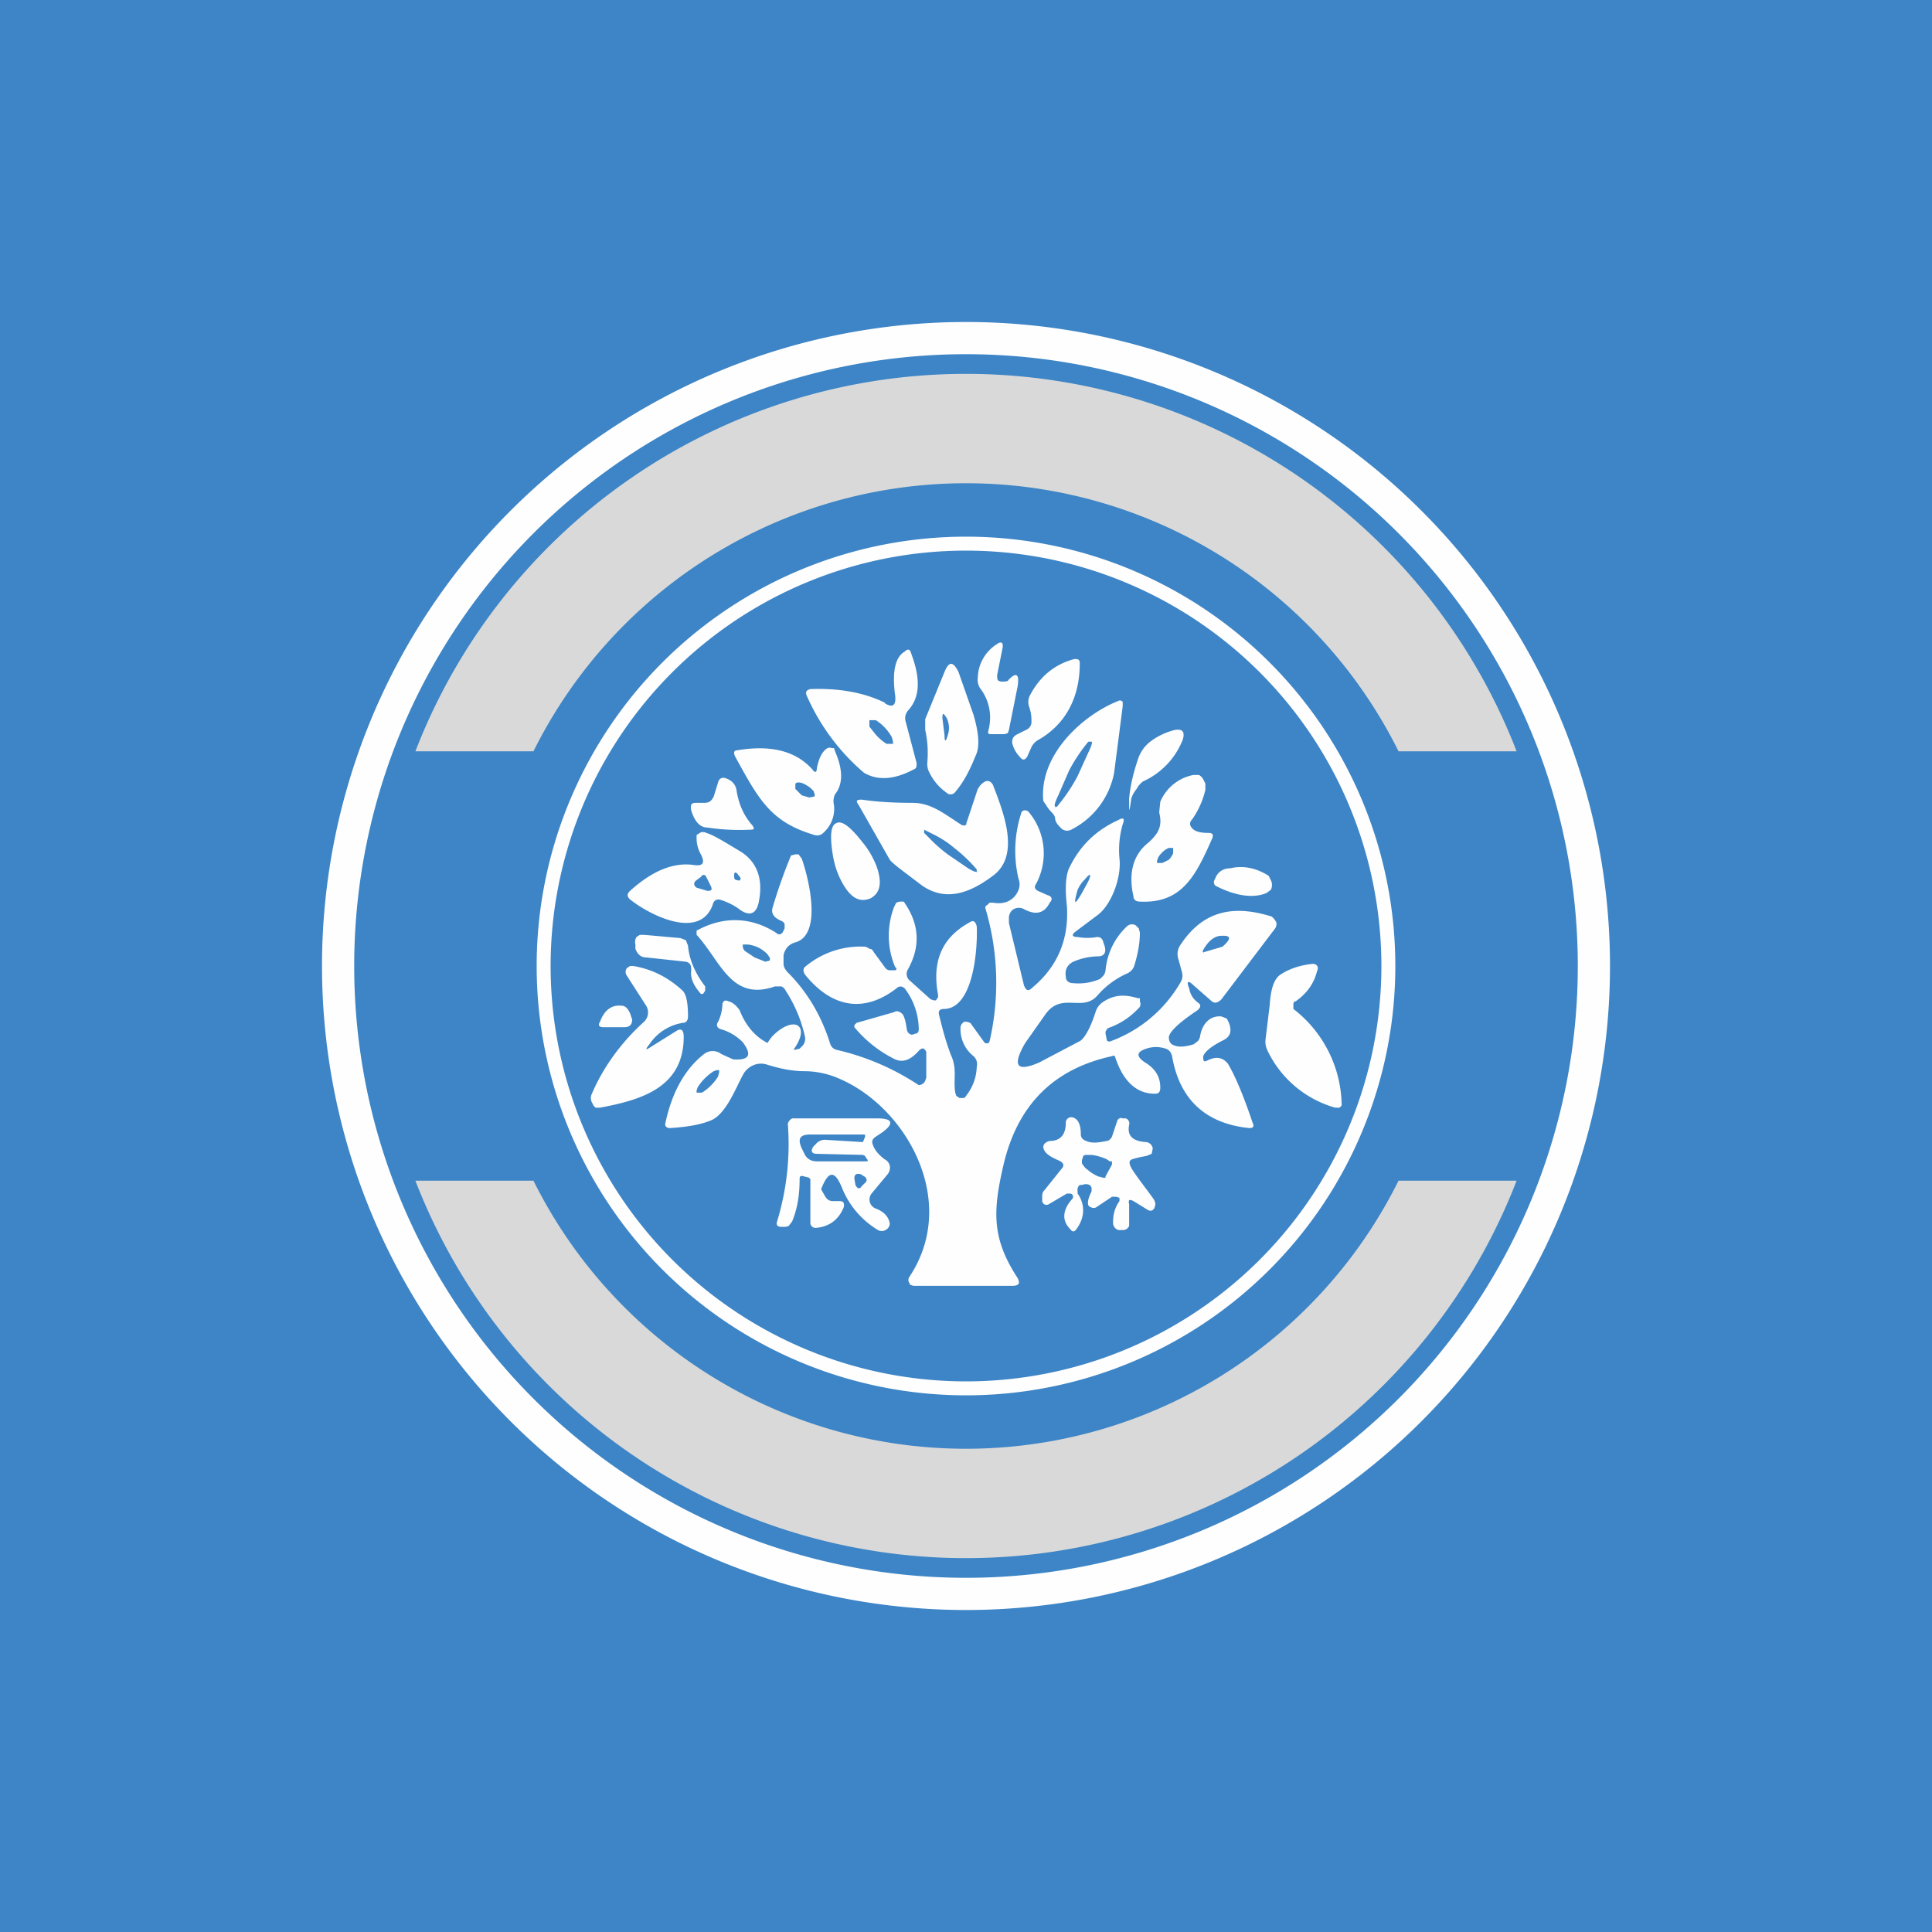 <!-- by TradingView --><svg width="18" height="18" viewBox="0 0 18 18" xmlns="http://www.w3.org/2000/svg"><path fill="#3D85C6" d="M0 0h18v18H0z"/><path d="M15 9A6 6 0 1 1 3 9a6 6 0 0 1 12 0Zm-.3 0A5.7 5.7 0 1 0 3.3 9a5.7 5.7 0 0 0 11.4 0Z" fill="#FEFEFE"/><path d="M13 9a4 4 0 1 1-8 0 4 4 0 0 1 8 0Zm-.13 0a3.87 3.87 0 1 0-7.74 0 3.87 3.87 0 0 0 7.74 0Z" fill="#FEFEFE"/><path d="M7.79 7.67c.05-.03.13.03.24.17a.8.8 0 0 1 .14.24c.05.15.03.24-.06.29-.1.04-.18 0-.26-.14a.79.79 0 0 1-.09-.26c-.03-.18-.02-.28.03-.3ZM9 7.68l.1-.3a.16.16 0 0 1 .08-.1c.03-.01.05 0 .07.03.1.26.26.66 0 .85-.2.15-.43.25-.66.09-.17-.13-.27-.2-.3-.24L8 7.5c-.03-.04-.02-.05.03-.05.13.02.29.03.47.03.17 0 .28.09.45.2.03.02.05.01.06-.01Zm.1.44V8.1a1.4 1.4 0 0 0-.21-.2c-.07-.06-.14-.1-.2-.13l-.08-.04v.03l.05.05a1.39 1.39 0 0 0 .17.15l.19.13c.05.03.08.04.09.03ZM9.34 6.35c.03 0 .05 0 .06-.02.07-.07.1-.05.08.07l-.08.4-.01.03-.03.01h-.12c-.03 0-.04 0-.03-.04a.45.45 0 0 0-.08-.39.15.15 0 0 1-.02-.1.38.38 0 0 1 .18-.31c.04-.03.06-.01.05.04l-.05.25c0 .04 0 .06.05.06ZM8.24 6.55c.08.05.11.02.1-.07-.03-.22 0-.36.09-.41.03-.03.05-.02.06.02.09.24.08.41-.03.53a.11.11 0 0 0-.02.11l.1.38c0 .03 0 .05-.03.06-.19.1-.34.1-.46.03a2 2 0 0 1-.53-.71c-.02-.04-.01-.06.03-.07.26-.01.5.03.7.13Zm.08.38v-.02l-.01-.04a.44.44 0 0 0-.15-.16H8.1v.06l.04.05a.44.44 0 0 0 .12.11h.06ZM9.61 6.73c0-.04 0-.08-.02-.14a.14.14 0 0 1 0-.1c.09-.18.23-.3.42-.35.03 0 .05 0 .05.04 0 .33-.14.57-.38.71a.16.16 0 0 0-.07.07l-.04.09c-.02.03-.04.04-.07 0a.27.27 0 0 1-.07-.13c0-.04.01-.06.05-.08l.08-.04a.08.08 0 0 0 .05-.07Z" fill="#FEFEFE"/><path d="M8.84 7.4a.5.5 0 0 1-.18-.2.17.17 0 0 1-.02-.1 1 1 0 0 0-.02-.3v-.1l.18-.44c.04-.1.08-.1.13 0l.14.4c.05.17.06.3.02.38-.06.15-.12.26-.2.35l-.02.01h-.03Zm-.04-.55c0 .06.01.07.03 0a.21.21 0 0 0-.01-.16c-.03-.05-.04-.05-.04 0l.02.16ZM9.8 7.57a.34.34 0 0 1-.06-.08.1.1 0 0 1-.02-.03c-.04-.43.37-.8.7-.93a.03.03 0 0 1 .04.01v.04l-.08.62a.75.75 0 0 1-.4.53.08.08 0 0 1-.09-.01c-.03-.03-.06-.06-.06-.1a.1.1 0 0 0-.03-.05Zm.03-.05s.02 0 .03-.02a1.58 1.58 0 0 0 .18-.27l.1-.22c.03-.06.04-.1.03-.1h-.03a1.54 1.54 0 0 0-.18.27l-.1.23c-.03.06-.04.1-.03.1ZM10.59 7.35a.27.27 0 0 0-.05.09c-.02.14-.02.14-.02 0 .01-.12.04-.24.08-.36a.34.34 0 0 1 .13-.18.62.62 0 0 1 .22-.1c.07-.01.09.02.07.09a.71.71 0 0 1-.37.39.2.2 0 0 0-.06.07ZM7.61 7.16c.02-.1.05-.16.1-.19a.05.05 0 0 1 .04 0h.02l.01.03c.07.16.08.3 0 .4a.15.15 0 0 0-.01.1.3.3 0 0 1-.1.26.08.08 0 0 1-.08.02c-.41-.12-.52-.33-.74-.73-.02-.04-.01-.06.02-.06.3-.05.54 0 .7.18.02.03.04.03.04-.01Zm-.02.26V7.4l-.01-.03-.03-.03a.22.22 0 0 0-.03-.02.18.18 0 0 0-.07-.03c-.02 0-.04 0-.04.02v.04l.03.03.03.03.07.02.05-.01ZM11.11 7.72c.03.03.08.04.15.04.04 0 .05.02.03.06-.15.34-.28.6-.67.58-.04 0-.06-.02-.06-.05-.05-.22 0-.39.14-.5.1-.09.13-.16.1-.28l.01-.1a.42.42 0 0 1 .31-.25h.05a.1.1 0 0 1 .04.04l.02.04v.06a.81.81 0 0 1-.12.27c-.03.03-.03.06 0 .09Zm-.18.18h-.04a.17.17 0 0 0-.06.04.21.21 0 0 0-.04.05l-.01.03v.02h.05l.06-.03a.21.21 0 0 0 .04-.06V7.9ZM6.65 7.42l.04-.13c.01-.04.04-.05.07-.04.06.02.09.06.1.1.02.14.07.25.15.34.02.03.02.04-.02.04a2 2 0 0 1-.4-.02c-.07 0-.12-.06-.15-.16-.01-.05 0-.07.04-.07h.08c.05 0 .07-.02.09-.06Z" fill="#FEFEFE"/><path d="M8.56 9.79c-.08.09-.15.11-.22.08a1.15 1.15 0 0 1-.38-.3.03.03 0 0 1 .01-.03l.01-.01.35-.1c.03-.02.06 0 .08.02.02.03.03.08.04.15l.01.02.01.01.02.01h.01l.03-.01c.02 0 .03-.02.03-.04a.64.64 0 0 0-.13-.38c-.02-.02-.05-.03-.08 0-.3.23-.6.18-.85-.13-.02-.03-.02-.06.01-.08a.8.8 0 0 1 .55-.18.1.1 0 0 1 .04.02c.02 0 .03.01.04.03l.11.15c.02.02.03.02.05.02h.04c.01 0 .02-.02 0-.03a.75.75 0 0 1-.01-.56l.02-.04.03-.01h.04l.02.03c.13.2.13.4.02.6a.08.08 0 0 0 .01.1l.2.18.03.01h.02l.02-.03v-.02c-.06-.32.04-.54.3-.68.03-.02.05 0 .06.04.01.21-.03.76-.3.77-.05 0-.06.02-.05.06.03.12.06.24.11.37.06.13.02.23.04.35l.01.03.03.02h.03c.01 0 .02 0 .03-.02a.45.45 0 0 0 .1-.27.1.1 0 0 0-.03-.1.32.32 0 0 1-.12-.28l.01-.02.02-.02h.03l.03.01.13.18.01.01h.03l.01-.02a2.43 2.43 0 0 0-.04-1.24c0-.01 0-.02.02-.03l.02-.02h.03c.11.02.2-.02.24-.12a.14.14 0 0 0 0-.1 1.13 1.13 0 0 1 .03-.63l.02-.01h.02l.02.01a.6.6 0 0 1 .07.68c-.02.03 0 .05.02.06l.09.04c.04.01.05.04.02.07-.05.1-.13.12-.24.06a.1.1 0 0 0-.11.01.11.11 0 0 0-.03.06v.06l.14.58c.02.05.04.06.08.02.24-.2.34-.46.32-.76-.02-.18-.01-.3.03-.37.1-.2.25-.34.45-.43.05-.03.06-.01.04.04a.86.86 0 0 0-.03.32c.02.18-.08.44-.21.53l-.2.15c-.04.03-.03.05.02.05a.5.5 0 0 0 .18 0c.03 0 .05.01.06.05l.01.03c.02.06 0 .1-.06.1a.6.6 0 0 0-.23.05c-.06.03-.08.08-.07.14 0 .04.03.06.07.06a.5.5 0 0 0 .25-.04l.03-.03a.1.1 0 0 0 .02-.05.64.64 0 0 1 .2-.41.07.07 0 0 1 .08-.01l.03.03.01.04c0 .1-.02.2-.05.3a.12.12 0 0 1-.07.08.79.79 0 0 0-.28.21c-.14.15-.33-.04-.48.17l-.19.27c-.12.21-.08.27.13.18l.38-.2c.04-.02.1-.12.15-.28a.17.17 0 0 1 .06-.08c.1-.07.2-.08.33-.04h.02v.03a.06.06 0 0 1 0 .05.7.7 0 0 1-.3.2l-.02.03v.02l.01.05c0 .02.02.03.04.02.27-.1.5-.29.65-.55a.12.12 0 0 0 .01-.1l-.03-.11A.15.15 0 0 1 11 8.8c.2-.3.47-.38.85-.26l.02.02.02.03a.07.07 0 0 1-.01.06l-.5.66c-.04.04-.07.04-.1.01l-.16-.14c-.05-.05-.07-.04-.04.03.01.06.04.1.08.13.03.02.03.04 0 .07-.18.12-.26.2-.27.25 0 .05.02.07.05.08.05.02.11.01.18-.01l.04-.03a.1.1 0 0 0 .02-.04c.02-.13.1-.2.2-.19l.05.02.02.04c.03.08.01.13-.05.16-.1.05-.17.1-.19.15 0 .04 0 .06.04.04.08-.04.14-.03.19.03.06.1.14.28.23.55.02.04 0 .05-.03.05-.4-.04-.65-.26-.72-.67-.01-.04-.03-.06-.06-.07a.28.28 0 0 0-.18 0c-.09.03-.1.07-.01.13.1.06.14.14.14.23 0 .04-.01.06-.05.06-.16 0-.29-.1-.37-.34 0-.01-.01-.02-.03-.01-.55.12-.88.46-1.01 1.01-.1.43-.11.68.12 1.04.04.06.03.09-.04.09h-.92l-.03-.01-.01-.02a.05.05 0 0 1 0-.05c.47-.7-.02-1.58-.65-1.85a.81.81 0 0 0-.33-.07c-.1 0-.21-.02-.34-.06a.18.18 0 0 0-.12 0 .2.2 0 0 0-.1.08c-.07.12-.16.38-.31.44-.1.04-.22.06-.38.07-.03 0-.05-.02-.04-.05.06-.28.18-.5.36-.64a.13.13 0 0 1 .16 0l.11.05c.15.01.18-.04.09-.16a.46.46 0 0 0-.2-.12c-.04-.01-.05-.04-.03-.07a.4.4 0 0 0 .04-.15c0-.04.02-.06.06-.04.04.01.07.04.1.08.09.23.26.36.52.37l.04-.01.03-.03a.1.1 0 0 0 .02-.08 1.3 1.3 0 0 0-.18-.43.08.08 0 0 0-.04-.04h-.06c-.4.14-.5-.22-.72-.47l-.01-.01v-.04l.02-.01c.25-.13.5-.11.72.03.02.02.04.02.06 0l.02-.04v-.04a.05.05 0 0 0-.03-.03c-.07-.03-.1-.07-.08-.13a4.86 4.86 0 0 1 .17-.48l.04-.01h.03l.03.04c.07.2.19.71-.06.78a.15.15 0 0 0-.07.04.17.17 0 0 0-.04.08v.08c0 .03.02.06.04.08.18.18.31.4.39.65.01.04.03.06.06.07a2.33 2.33 0 0 1 .77.33.07.07 0 0 0 .06-.04l.01-.03V9.8c-.02-.04-.04-.04-.07-.01Zm1.52-1.47.06-.11c.03-.07.02-.08-.03-.02a.33.33 0 0 0-.07.1c-.04.14-.03.15.04.03Zm1.14.55.17-.05c.09-.08.08-.11-.03-.1-.06.01-.11.06-.15.13-.01.02 0 .03.01.02Zm-4.05.08c.01-.02 0-.03-.02-.06a.35.35 0 0 0-.08-.06.33.33 0 0 0-.1-.03h-.05c0 .02 0 .04.02.06l.09.06.1.04.04-.01ZM6.7 9.97h-.02l-.03.01a.48.48 0 0 0-.15.15l-.01.03v.02h.05a.47.47 0 0 0 .15-.15l.01-.04v-.02Z" fill="#FEFEFE"/><path d="M6.47 8.06c.08.01.1-.02.06-.1a.3.3 0 0 1-.04-.15v-.03l.03-.02a.06.06 0 0 1 .06 0c.07.02.18.09.33.18.15.1.2.26.16.46-.02.11-.08.14-.17.08a.59.59 0 0 0-.2-.1c-.03 0-.05.01-.06.05-.12.33-.58.1-.77-.05-.03-.03-.03-.05 0-.08.21-.19.41-.27.6-.24Zm.37.1c0 .02 0 .04.03.04.02.01.03 0 .03-.02l-.03-.04c-.02-.02-.03-.01-.03.01Zm-.25.14c.04 0 .05-.01.03-.05l-.04-.08c-.01-.02-.03-.03-.05 0l-.04.03c-.03.02-.03.05 0 .07l.1.03ZM11.34 8.26c-.03-.01-.04-.04-.02-.07.02-.06.07-.1.14-.1.13-.03.25 0 .36.07l.02.04a.1.1 0 0 1 0 .09l-.04.03c-.12.05-.28.03-.46-.06ZM6.39 8.96l-.37-.04c-.05 0-.08-.03-.1-.08V8.8a.09.09 0 0 1 .01-.07l.03-.02H6l.34.03.05.02.02.05c.01.12.06.25.16.38v.04l-.02.03h-.02c-.07-.08-.1-.15-.09-.22 0-.05-.01-.07-.05-.08ZM6.07 9.75l.24-.15c.04-.02.06 0 .06.06 0 .48-.41.59-.78.66h-.04a.08.08 0 0 1-.03-.04.09.09 0 0 1-.01-.08c.11-.26.28-.49.49-.68a.12.12 0 0 0 .02-.15l-.18-.28a.06.06 0 0 1 0-.07L5.87 9h.03c.18.03.33.11.46.23.03.03.05.1.05.24 0 .04-.02.06-.05.06a.46.46 0 0 0-.31.2c-.04.05-.04.06.02.02ZM12.06 9.33l-.01.02v.05a1.15 1.15 0 0 1 .45.9l-.02.02h-.04a1 1 0 0 1-.63-.53.19.19 0 0 1-.02-.1l.04-.33c.01-.15.04-.24.1-.28.09-.06.2-.09.3-.1.04 0 .06.03.04.07-.03.12-.1.21-.2.28Z" fill="#FEFEFE"/><path d="M5.59 9.52c.04-.11.11-.16.2-.15.04 0 .06.03.08.07l.02.06c0 .05-.03.07-.07.07h-.2c-.04 0-.05-.02-.03-.05ZM7.2 9.65c-.08.09-.11.2-.07.24.05.04.15 0 .24-.08.08-.1.12-.2.07-.25-.05-.04-.15 0-.24.09ZM7.45 10.98c0 .15-.02.28-.07.4l-.03.04a.08.08 0 0 1-.04.01h-.03c-.04 0-.05-.02-.04-.05a2.47 2.47 0 0 0 .1-.91.08.08 0 0 1 .04-.05h.8c.14 0 .15.05.04.13l-.06.04c-.03.02-.04.04-.03.07.02.06.06.1.11.14a.09.09 0 0 1 .05.06.1.1 0 0 1-.02.08l-.15.18a.09.09 0 0 0 .04.14c.08.03.12.08.13.14a.07.07 0 0 1-.04.06.07.07 0 0 1-.07 0 .81.81 0 0 1-.33-.38c-.07-.18-.13-.18-.2 0l.04.07c.02.03.04.04.07.04h.06c.04 0 .05.02.04.06-.05.12-.14.18-.26.19-.03 0-.05-.02-.05-.05v-.4a.03.03 0 0 0-.02-.02l-.04-.01c-.03-.01-.04 0-.04.02Zm.15-.32a.11.11 0 0 1 .1-.04l.33.02h.01l.02-.05c0-.02 0-.02-.02-.02h-.49c-.1 0-.12.04-.08.13l.02.04c.02.05.06.08.12.08h.46c.02 0 .02-.01 0-.03l-.01-.02-.02-.01-.43-.01c-.05 0-.06-.03-.03-.07l.02-.02Zm.36.32.01.06c.02.04.04.04.06.01l.04-.04a.03.03 0 0 0 0-.03.03.03 0 0 0-.02-.02l-.03-.02c-.04-.01-.06 0-.06.04ZM9.94 11.12l-.17.1a.04.04 0 0 1-.06-.03v-.04c0-.02 0-.04.02-.06l.16-.2c.03-.03.02-.06-.03-.08-.09-.04-.13-.07-.14-.12 0-.03.02-.05.06-.06.1 0 .15-.06.15-.17a.05.05 0 0 1 .06-.05c.05.01.08.06.08.16 0 .03.02.05.05.06.04.02.1.02.19 0 .02 0 .04-.02.05-.04l.05-.15c.01-.02.03-.03.05-.02h.03a.05.05 0 0 1 .03.06c-.02.1.03.15.15.16a.07.07 0 0 1 .07.06l-.01.05-.05.02a.96.96 0 0 0-.13.03c-.03.01-.03.03-.02.06.02.05.1.15.21.3.02.03.03.05.02.08-.01.04-.04.05-.07.03l-.13-.08c-.04-.02-.05-.01-.04.03v.2a.06.06 0 0 1-.06.04h-.04a.07.07 0 0 1-.05-.07c0-.06.01-.13.06-.2v-.03l-.03-.01h-.04l-.15.1a.05.05 0 0 1-.04 0 .05.05 0 0 1-.03-.02c-.01-.03 0-.07.03-.13v-.02a.04.04 0 0 0-.02-.04c-.02-.01-.04-.01-.07 0h-.02a.06.06 0 0 0-.02.06v.02c.07.1.07.22-.01.33-.02.03-.04.03-.06 0-.08-.08-.07-.18.02-.28a.03.03 0 0 0-.02-.05h-.03Zm.36-.16.06-.11v-.03h-.02l-.03-.02a.5.5 0 0 0-.14-.04h-.05c-.02 0-.03.01-.03.02l-.01.03v.03l.03.04.05.04a.5.5 0 0 0 .07.04l.04.01a.03.03 0 0 0 .03 0Z" fill="#FEFEFE"/><path d="M13.03 11a4.5 4.5 0 0 1-8.06 0h-1.1a5.5 5.5 0 0 0 10.26 0h-1.1ZM4.97 7a4.5 4.5 0 0 1 8.06 0h1.1A5.5 5.5 0 0 0 3.87 7h1.1Z" fill="#D9D9D9"/></svg>